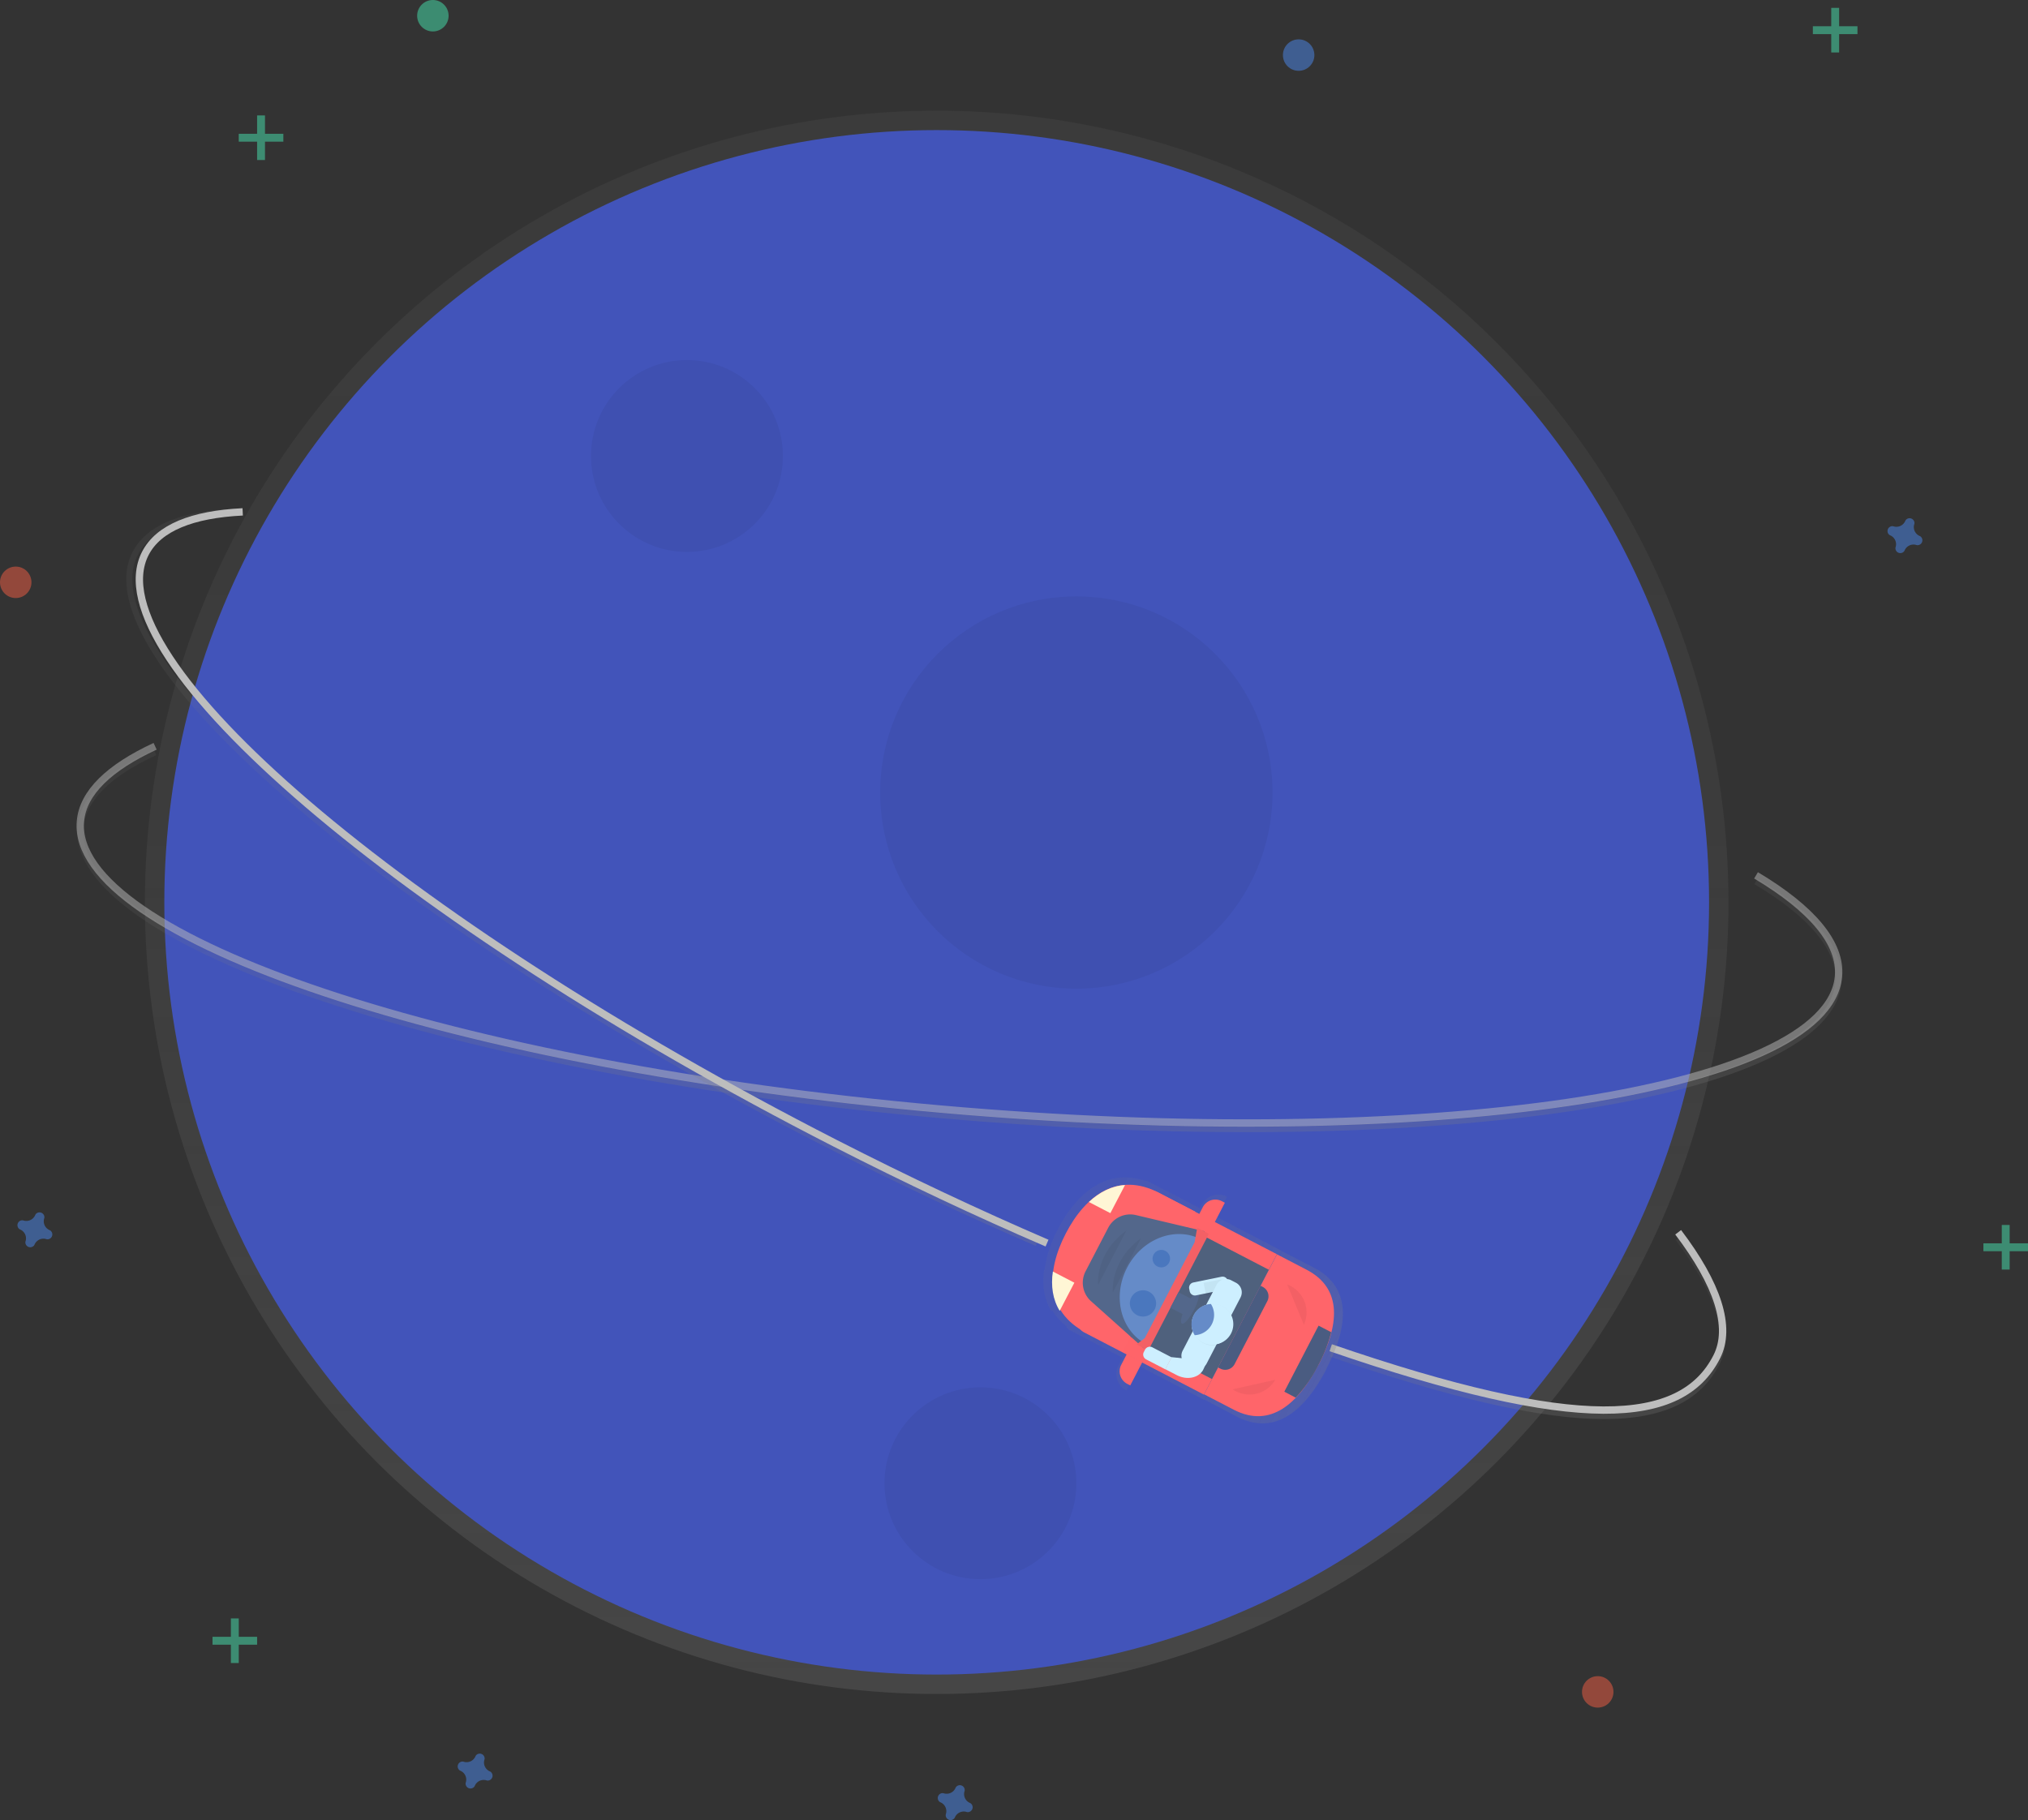 <svg xmlns:xlink="http://www.w3.org/1999/xlink" id="8abbfe23-26e0-4ef7-83d7-6944c41cdadc" data-name="Layer 1"
     xmlns="http://www.w3.org/2000/svg" width="829" height="744.16" viewBox="0 0 829 744.16">
    <rect x="0" y="0" width="829" height="744.16" fill="#333333" stroke="none"/>
    <defs>
        <linearGradient id="8d3987ee-7da6-4397-b7c6-fc969519ed63" x1="382.9" y1="692.59" x2="382.9" y2="45.25"
                        gradientUnits="userSpaceOnUse">
            <stop offset="0" stop-color="gray" stop-opacity="0.25"/>
            <stop offset="0.54" stop-color="gray" stop-opacity="0.12"/>
            <stop offset="1" stop-color="gray" stop-opacity="0.1"/>
        </linearGradient>
        <linearGradient id="41a98616-cc8d-45ca-bf5b-bcdeacba7b4f" x1="577.21" y1="539.76" x2="577.21" y2="383.34"
                        xlink:href="#8d3987ee-7da6-4397-b7c6-fc969519ed63"/>
        <linearGradient id="cbeba5be-4290-4dae-bc1b-44a303762a01" x1="422.99" y1="586.26" x2="422.99" y2="284.95"
                        xlink:href="#8d3987ee-7da6-4397-b7c6-fc969519ed63"/>
        <linearGradient id="d7c56f50-4219-4953-bdbb-ce8107747d0c" x1="809.48" y1="657.06" x2="809.48" y2="582.42"
                        xlink:href="#8d3987ee-7da6-4397-b7c6-fc969519ed63"/>
        <linearGradient id="65800a0c-0f7d-440b-866d-d9a2d0291c31" x1="728.61" y1="677.75" x2="728.61" y2="553.95"
                        gradientTransform="translate(-210.42 971.61) rotate(-62.55)"
                        xlink:href="#8d3987ee-7da6-4397-b7c6-fc969519ed63"/>
    </defs>
    <title>startman1</title>
    <circle cx="382.9" cy="368.92" r="323.67" fill="url(#8d3987ee-7da6-4397-b7c6-fc969519ed63)"/>
    <circle cx="382.9" cy="368.92" r="315.73" fill="#4254ba"/>
    <circle cx="280.81" cy="186.43" r="39.22" opacity="0.05"/>
    <circle cx="400.77" cy="606.43" r="39.22" opacity="0.05"/>
    <circle cx="439.99" cy="324.03" r="80.19" opacity="0.05"/>
    <path d="M694.73,539.76c-39.72,0-82-1.9-125.22-5.72-96.07-8.48-185.62-25.41-252.14-47.66-67-22.43-102.8-47.77-100.72-71.35,1.05-11.94,11.57-22.6,31.25-31.68l1,2.25c-18.82,8.68-28.85,18.65-29.82,29.65s7.35,22.84,24.75,34.82c17.1,11.77,42.09,23.19,74.29,34,66.35,22.2,155.69,39.08,251.58,47.54s186.81,7.49,256-2.74c33.58-5,60.19-11.84,79.09-20.43,19.24-8.74,29.49-18.82,30.47-29.95,1.12-12.67-10.33-26.56-33.1-40.16l1.27-2.13c24,14.33,35.53,28.63,34.3,42.51-2.08,23.59-41.74,42.27-111.66,52.6C788,536.92,743.23,539.75,694.73,539.76Z"
          transform="translate(-185 -76.87)" fill="url(#41a98616-cc8d-45ca-bf5b-bcdeacba7b4f)"/>
    <path d="M902.83,434.76c22.71,13.57,34.91,27.67,33.7,41.33-4.19,47.47-168.46,71.75-366.91,54.23s-355.93-70.2-351.74-117.67c1-11.73,11.85-22,30.53-30.66"
          transform="translate(-185 -76.87)" fill="none" stroke="#bdbdbd" stroke-miterlimit="10" stroke-width="3"
          opacity="0.5"/>
    <path d="M608.39,586.26c-28.62-12.34-57.83-26.11-86.81-40.94-85.87-43.92-162.52-93.21-215.83-138.81-53.72-45.94-77.36-82.85-66.58-103.94,5.46-10.68,19.21-16.61,40.85-17.64l.12,2.47c-20.7,1-33.74,6.46-38.77,16.29s-1.76,23.93,9.88,41.56c11.43,17.32,30.31,37.3,56.11,59.36C360.52,450.11,437,499.29,522.7,543.12c28.94,14.8,58.09,28.55,86.67,40.87Z"
          transform="translate(-185 -76.87)" fill="url(#cbeba5be-4290-4dae-bc1b-44a303762a01)"/>
    <path d="M613,585.12c-28.09-12.11-57.19-25.79-86.74-40.9C348.89,453.51,222.7,345.57,244.4,303.15c5.36-10.48,19.25-16,39.81-17"
          transform="translate(-185 -76.87)" fill="none" stroke="#bdbdbd" stroke-miterlimit="10" stroke-width="3"/>
    <path d="M840.73,657.06c-26,0-62.67-8.5-112.17-25.56l.81-2.34c94.46,32.54,141.19,33.86,156.25,4.41,5.79-11.32.39-28.49-15.61-49.65l2-1.49c16.86,22.28,22.19,39.87,15.84,52.27C880.2,649.59,865.12,657.05,840.73,657.06Z"
          transform="translate(-185 -76.87)" fill="url(#d7c56f50-4219-4953-bdbb-ce8107747d0c)"/>
    <path d="M871,580.69c16,21.1,22,38.75,15.73,51-14.39,28.13-56.6,31-157.76-3.8" transform="translate(-185 -76.87)"
          fill="none" stroke="#bdbdbd" stroke-miterlimit="10" stroke-width="3"/>
    <g opacity="0.5">
        <rect x="94.38" y="661.7" width="3.22" height="18.23" fill="#47e6b1"/>
        <rect x="279.38" y="738.56" width="3.22" height="18.23" transform="translate(843.66 389.83) rotate(90)"
              fill="#47e6b1"/>
    </g>
    <g opacity="0.5">
        <rect x="748.57" y="3.22" width="3.22" height="18.23" fill="#47e6b1"/>
        <rect x="933.57" y="80.08" width="3.22" height="18.23" transform="translate(839.37 -922.84) rotate(90)"
              fill="#47e6b1"/>
    </g>
    <g opacity="0.5">
        <rect x="818.28" y="500.83" width="3.22" height="18.23" fill="#47e6b1"/>
        <rect x="1003.28" y="577.7" width="3.22" height="18.23" transform="translate(1406.7 -494.94) rotate(90)"
              fill="#47e6b1"/>
    </g>
    <g opacity="0.5">
        <rect x="105.1" y="47.19" width="3.22" height="18.23" fill="#47e6b1"/>
        <rect x="290.1" y="124.05" width="3.22" height="18.23" transform="translate(239.88 -235.4) rotate(90)"
              fill="#47e6b1"/>
    </g>
    <path d="M385.22,801.09a3.94,3.94,0,0,1-2.2-4.76,1.89,1.89,0,0,0,.09-.44h0a2,2,0,0,0-3.55-1.31h0a1.89,1.89,0,0,0-.22.39,3.94,3.94,0,0,1-4.76,2.2,1.89,1.89,0,0,0-.44-.09h0a2,2,0,0,0-1.31,3.55h0a1.89,1.89,0,0,0,.39.22,3.94,3.94,0,0,1,2.2,4.76,1.89,1.89,0,0,0-.09.44h0a2,2,0,0,0,3.55,1.31h0a1.89,1.89,0,0,0,.22-.39,3.94,3.94,0,0,1,4.76-2.2,1.89,1.89,0,0,0,.44.09h0a2,2,0,0,0,1.31-3.55h0A1.89,1.89,0,0,0,385.22,801.09Z"
          transform="translate(-185 -76.87)" fill="#4d8af0" opacity="0.5"/>
    <path d="M581.47,814a3.94,3.94,0,0,1-2.2-4.76,1.89,1.89,0,0,0,.09-.44h0a2,2,0,0,0-3.55-1.31h0a1.89,1.89,0,0,0-.22.39,3.94,3.94,0,0,1-4.76,2.2,1.89,1.89,0,0,0-.44-.09h0a2,2,0,0,0-1.31,3.55h0a1.89,1.89,0,0,0,.39.22,3.94,3.94,0,0,1,2.2,4.76,1.89,1.89,0,0,0-.09.44h0a2,2,0,0,0,3.55,1.31h0a1.89,1.89,0,0,0,.22-.39,3.94,3.94,0,0,1,4.76-2.2,1.89,1.89,0,0,0,.44.09h0a2,2,0,0,0,1.31-3.55h0A1.89,1.89,0,0,0,581.47,814Z"
          transform="translate(-185 -76.87)" fill="#4d8af0" opacity="0.5"/>
    <path d="M969.7,296a3.94,3.94,0,0,1-2.2-4.76,1.89,1.89,0,0,0,.09-.44h0a2,2,0,0,0-3.55-1.31h0a1.89,1.89,0,0,0-.22.39,3.94,3.94,0,0,1-4.76,2.2,1.89,1.89,0,0,0-.44-.09h0a2,2,0,0,0-1.31,3.55h0a1.89,1.89,0,0,0,.39.22,3.94,3.94,0,0,1,2.2,4.76,1.89,1.89,0,0,0-.09.44h0a2,2,0,0,0,3.55,1.31h0a1.89,1.89,0,0,0,.22-.39,3.94,3.94,0,0,1,4.76-2.2,1.89,1.89,0,0,0,.44.09h0a2,2,0,0,0,1.31-3.55h0A1.89,1.89,0,0,0,969.7,296Z"
          transform="translate(-185 -76.87)" fill="#4d8af0" opacity="0.5"/>
    <path d="M205.26,579.8a3.94,3.94,0,0,1-2.2-4.76,1.89,1.89,0,0,0,.09-.44h0a2,2,0,0,0-3.55-1.31h0a1.89,1.89,0,0,0-.22.39,3.94,3.94,0,0,1-4.76,2.2,1.89,1.89,0,0,0-.44-.09h0a2,2,0,0,0-1.31,3.55h0a1.89,1.89,0,0,0,.39.22,3.94,3.94,0,0,1,2.2,4.76,1.89,1.89,0,0,0-.09.44h0a2,2,0,0,0,3.55,1.31h0a1.89,1.89,0,0,0,.22-.39,3.94,3.94,0,0,1,4.76-2.2,1.89,1.89,0,0,0,.44.09h0a2,2,0,0,0,1.31-3.55h0A1.89,1.89,0,0,0,205.26,579.8Z"
          transform="translate(-185 -76.87)" fill="#4d8af0" opacity="0.5"/>
    <circle cx="6.43" cy="238.08" r="6.43" fill="#f55f44" opacity="0.5"/>
    <circle cx="530.86" cy="22.52" r="6.43" fill="#4d8af0" opacity="0.5"/>
    <circle cx="176.95" cy="6.43" r="6.43" fill="#47e6b1" opacity="0.5"/>
    <circle cx="653.12" cy="691.73" r="6.43" fill="#f55f44" opacity="0.5"/>
    <path d="M686.59,566.15a7.62,7.62,0,0,0-10.27,3.25l-.78,1.5-1.78-.93-15.91-8.26-3.46-1.8a3,3,0,0,0-1.57-.33c-15.23-5-27.45,4.63-35.33,19.8h0A49.7,49.7,0,0,0,612,596.06l-.18-.09c-.88,6.25-.06,12.11,3,17.07l.26-.51a24.56,24.56,0,0,0,5.82,6.56,2.32,2.32,0,0,0,1.19,1.52l21.78,11.31-1.66,3.19a7.62,7.62,0,0,0,3.25,10.27h0l5.17-10,26.86,13.95,1.76-3.38,1.76-3.38,2.63-5.07.09,0-6.1,11.74L690.48,656c15.64,8.12,27.59-2.31,36.27-18.47l0-.09.53-1,0,0h0l0-.09h0l0,0,.45-.89,0,0c8.3-16.45,10-32.21-5.72-40.36L709.2,588.5l-7.07,13.62-.09,0,3.61-6.95,1.66-3.19,1.85-3.57L682.3,574.41l4.29-8.26Zm-41,58.08.08.07-.09,0Z"
          transform="translate(-185 -76.87)" fill="url(#65800a0c-0f7d-440b-866d-d9a2d0291c31)"/>
    <rect x="650.61" y="597.43" width="57.32" height="28.66" transform="translate(-361.71 855.76) rotate(-62.55)"
          fill="#4f617d"/>
    <path d="M724,634.88l0-.09c-8.21,15.8-19.62,26.25-34.67,18.44l-12.11-6.29L707,589.71,719.1,596C734.15,603.82,732.21,619.08,724,634.88Z"
          transform="translate(-185 -76.87)" fill="#ff656a"/>
    <path d="M724,634.79l0,0,0,0Z" transform="translate(-185 -76.87)" fill="#4a5c81"/>
    <path d="M714.65,648.3A55.65,55.65,0,0,0,724,634.84a59.11,59.11,0,0,0,5.17-13.29L724,618.86l-14,27Z"
          transform="translate(-185 -76.87)" fill="#4a5c81"/>
    <path d="M675.15,617.71h37.62a0,0,0,0,1,0,0v1.05a4.32,4.32,0,0,1-4.32,4.32h-29a4.32,4.32,0,0,1-4.32-4.32v-1.05A0,0,0,0,1,675.15,617.71Z"
          transform="translate(-361.46 873.45) rotate(-62.55)" fill="#4a5c81"/>
    <path d="M653.93,599.31h1.4a0,0,0,0,1,0,0v60.9a0,0,0,0,1,0,0h-7.16a0,0,0,0,1,0,0V605.08A5.76,5.76,0,0,1,653.93,599.31Z"
          transform="translate(-392.52 841.05) rotate(-62.55)" fill="#ff6469"/>
    <path d="M674.68,548.27h1.4a5.76,5.76,0,0,1,5.76,5.76v55.14a0,0,0,0,1,0,0h-7.16a0,0,0,0,1,0,0v-60.9A0,0,0,0,1,674.68,548.27Z"
          transform="translate(-332.93 837.05) rotate(-62.55)" fill="#ff6469"/>
    <path d="M673.65,572.28l-29.72,57.23-15-7.77c-16.53-8.59-16.44-24.81-8.24-40.61h0c8.21-15.8,21.43-25.2,38-16.62Z"
          transform="translate(-185 -76.87)" fill="#ff656a"/>
    <path d="M618.18,612.8l6-11.5-8.79-4.56C614.53,602.62,615.31,608.13,618.18,612.8Z"
          transform="translate(-185 -76.87)" fill="#fff6d5"/>
    <path d="M644.89,561.37l-6,11.5-8.79-4.56C634.47,564.24,639.42,561.7,644.89,561.37Z"
          transform="translate(-185 -76.87)" fill="#fff6d5"/>
    <path d="M646.69,633.22h5a0,0,0,0,1,0,0v7.16a0,0,0,0,1,0,0H640.93a0,0,0,0,1,0,0V639A5.76,5.76,0,0,1,646.69,633.22Z"
          transform="translate(-401.71 840) rotate(-62.55)" fill="#ff6469"/>
    <path d="M674.69,568.22h10.75a0,0,0,0,1,0,0v7.16a0,0,0,0,1,0,0h-5a5.76,5.76,0,0,1-5.76-5.76v-1.4A0,0,0,0,1,674.69,568.22Z"
          transform="translate(1315.95 154.96) rotate(117.45)" fill="#ff6469"/>
    <path d="M677.44,580.31l-24.86,47.87L631,608.88a10.15,10.15,0,0,1-2.24-12.24L638,578.86a10.15,10.15,0,0,1,11.35-5.2Z"
          transform="translate(-185 -76.87)" fill="#53678b"/>
    <path d="M653.67,626.5c-10.54-5.47-14.09-19.51-7.93-31.37s19.69-17,30.22-11.55" transform="translate(-185 -76.87)"
          fill="#658bc8"/>
    <polygon points="494.16 504.45 469.39 552.14 464.62 549.66 467.98 547.08 488.33 507.91 489.39 501.97 494.16 504.45"
             fill="#ff656a"/>
    <polygon points="494.16 504.45 469.39 552.14 464.62 549.66 467.98 547.08 488.33 507.91 489.39 501.97 494.16 504.45"
             opacity="0.05"/>
    <rect x="664.63" y="606.36" width="7.16" height="7.16" transform="translate(-366.06 844.97) rotate(-62.55)"
          fill="#53678b"/>
    <ellipse cx="671.4" cy="611.6" rx="7.16" ry="1.79" transform="translate(-365.81 848.68) rotate(-62.55)"
             fill="#53678b"/>
    <path d="M688.86,644.9A12.27,12.27,0,0,0,706.33,641" transform="translate(-185 -76.87)" opacity="0.05"/>
    <path d="M711.16,602A12.27,12.27,0,0,1,718,618.52" transform="translate(-185 -76.87)" opacity="0.05"/>
    <path d="M633.89,602.21s-1.41-12.84,11.56-22.25" transform="translate(-185 -76.87)" opacity="0.05"/>
    <path d="M639.89,605.33s-1.41-12.84,11.56-22.25" transform="translate(-185 -76.87)" opacity="0.05"/>
    <circle cx="652.2" cy="609.7" r="5.37" transform="translate(-374.48 830.62) rotate(-62.55)" fill="#4a77be"/>
    <circle cx="659.69" cy="591.39" r="3.58" transform="translate(-354.19 827.4) rotate(-62.55)" fill="#4a77be"/>
    <path d="M679.67,595.44h1.05a2.16,2.16,0,0,1,2.16,2.16v11.75a2.21,2.21,0,0,1-2.21,2.21h-3.17a0,0,0,0,1,0,0v-14A2.16,2.16,0,0,1,679.67,595.44Z"
          transform="matrix(-0.2, -0.98, 0.98, -0.2, 38.73, 1313.09)" fill="#cdefff"/>
    <path d="M680.15,597.59h5.37a0,0,0,0,1,0,0V604a4.32,4.32,0,0,1-4.32,4.32h-1.05a0,0,0,0,1,0,0V597.59A0,0,0,0,1,680.15,597.59Z"
          transform="translate(42.41 1315.03) rotate(-101.45)" opacity="0.05"/>
    <path d="M672,623.88h9.39a0,0,0,0,1,0,0V635a0,0,0,0,1,0,0H672a4.45,4.45,0,0,1-4.45-4.45v-2.17A4.45,4.45,0,0,1,672,623.88Z"
          transform="translate(-379.98 861) rotate(-62.55)" fill="#cdefff"/>
    <path d="M678.53,633.27l-1.79,3.83c-1.94,3.22-6.64,4.1-10.69,2l-4.7-2.44,2.55-4.92Z"
          transform="translate(-185 -76.87)" fill="#cdefff"/>
    <path d="M657.16,626.1h1.08a2.23,2.23,0,0,1,2.23,2.23v8.85a0,0,0,0,1,0,0h-5.54a0,0,0,0,1,0,0v-8.85A2.23,2.23,0,0,1,657.16,626.1Z"
          transform="translate(-390.98 847.33) rotate(-62.55)" fill="#cdefff"/>
    <path d="M676.92,626a8.27,8.27,0,0,0,5.3.8l.26-.51-9.6-5A8.28,8.28,0,0,0,676.92,626Z"
          transform="translate(-185 -76.87)" opacity="0.05"/>
    <path d="M683.62,601.49H693a0,0,0,0,1,0,0v11.08a0,0,0,0,1,0,0h-9.39a4.45,4.45,0,0,1-4.45-4.45v-2.17a4.45,4.45,0,0,1,4.45-4.45Z"
          transform="translate(1356.01 201.07) rotate(117.45)" fill="#cdefff"/>
    <path d="M684.72,611a8.27,8.27,0,0,1,3.71,3.88l-.26.51-9.6-5A8.28,8.28,0,0,1,684.72,611Z"
          transform="translate(-185 -76.87)" opacity="0.05"/>
    <circle cx="680.82" cy="618.16" r="8.31" transform="translate(-366.56 860.59) rotate(-62.55)" fill="#cdefff"/>
    <circle cx="680.41" cy="618.29" r="8.31" transform="translate(-366.9 860.29) rotate(-62.55)" fill="#cdefff"/>
    <path d="M673,614.46a8.3,8.3,0,0,0,.37,8.3A8.31,8.31,0,0,0,680,610,8.3,8.3,0,0,0,673,614.46Z"
          transform="translate(-185 -76.87)" fill="#658bc8"/>
</svg>